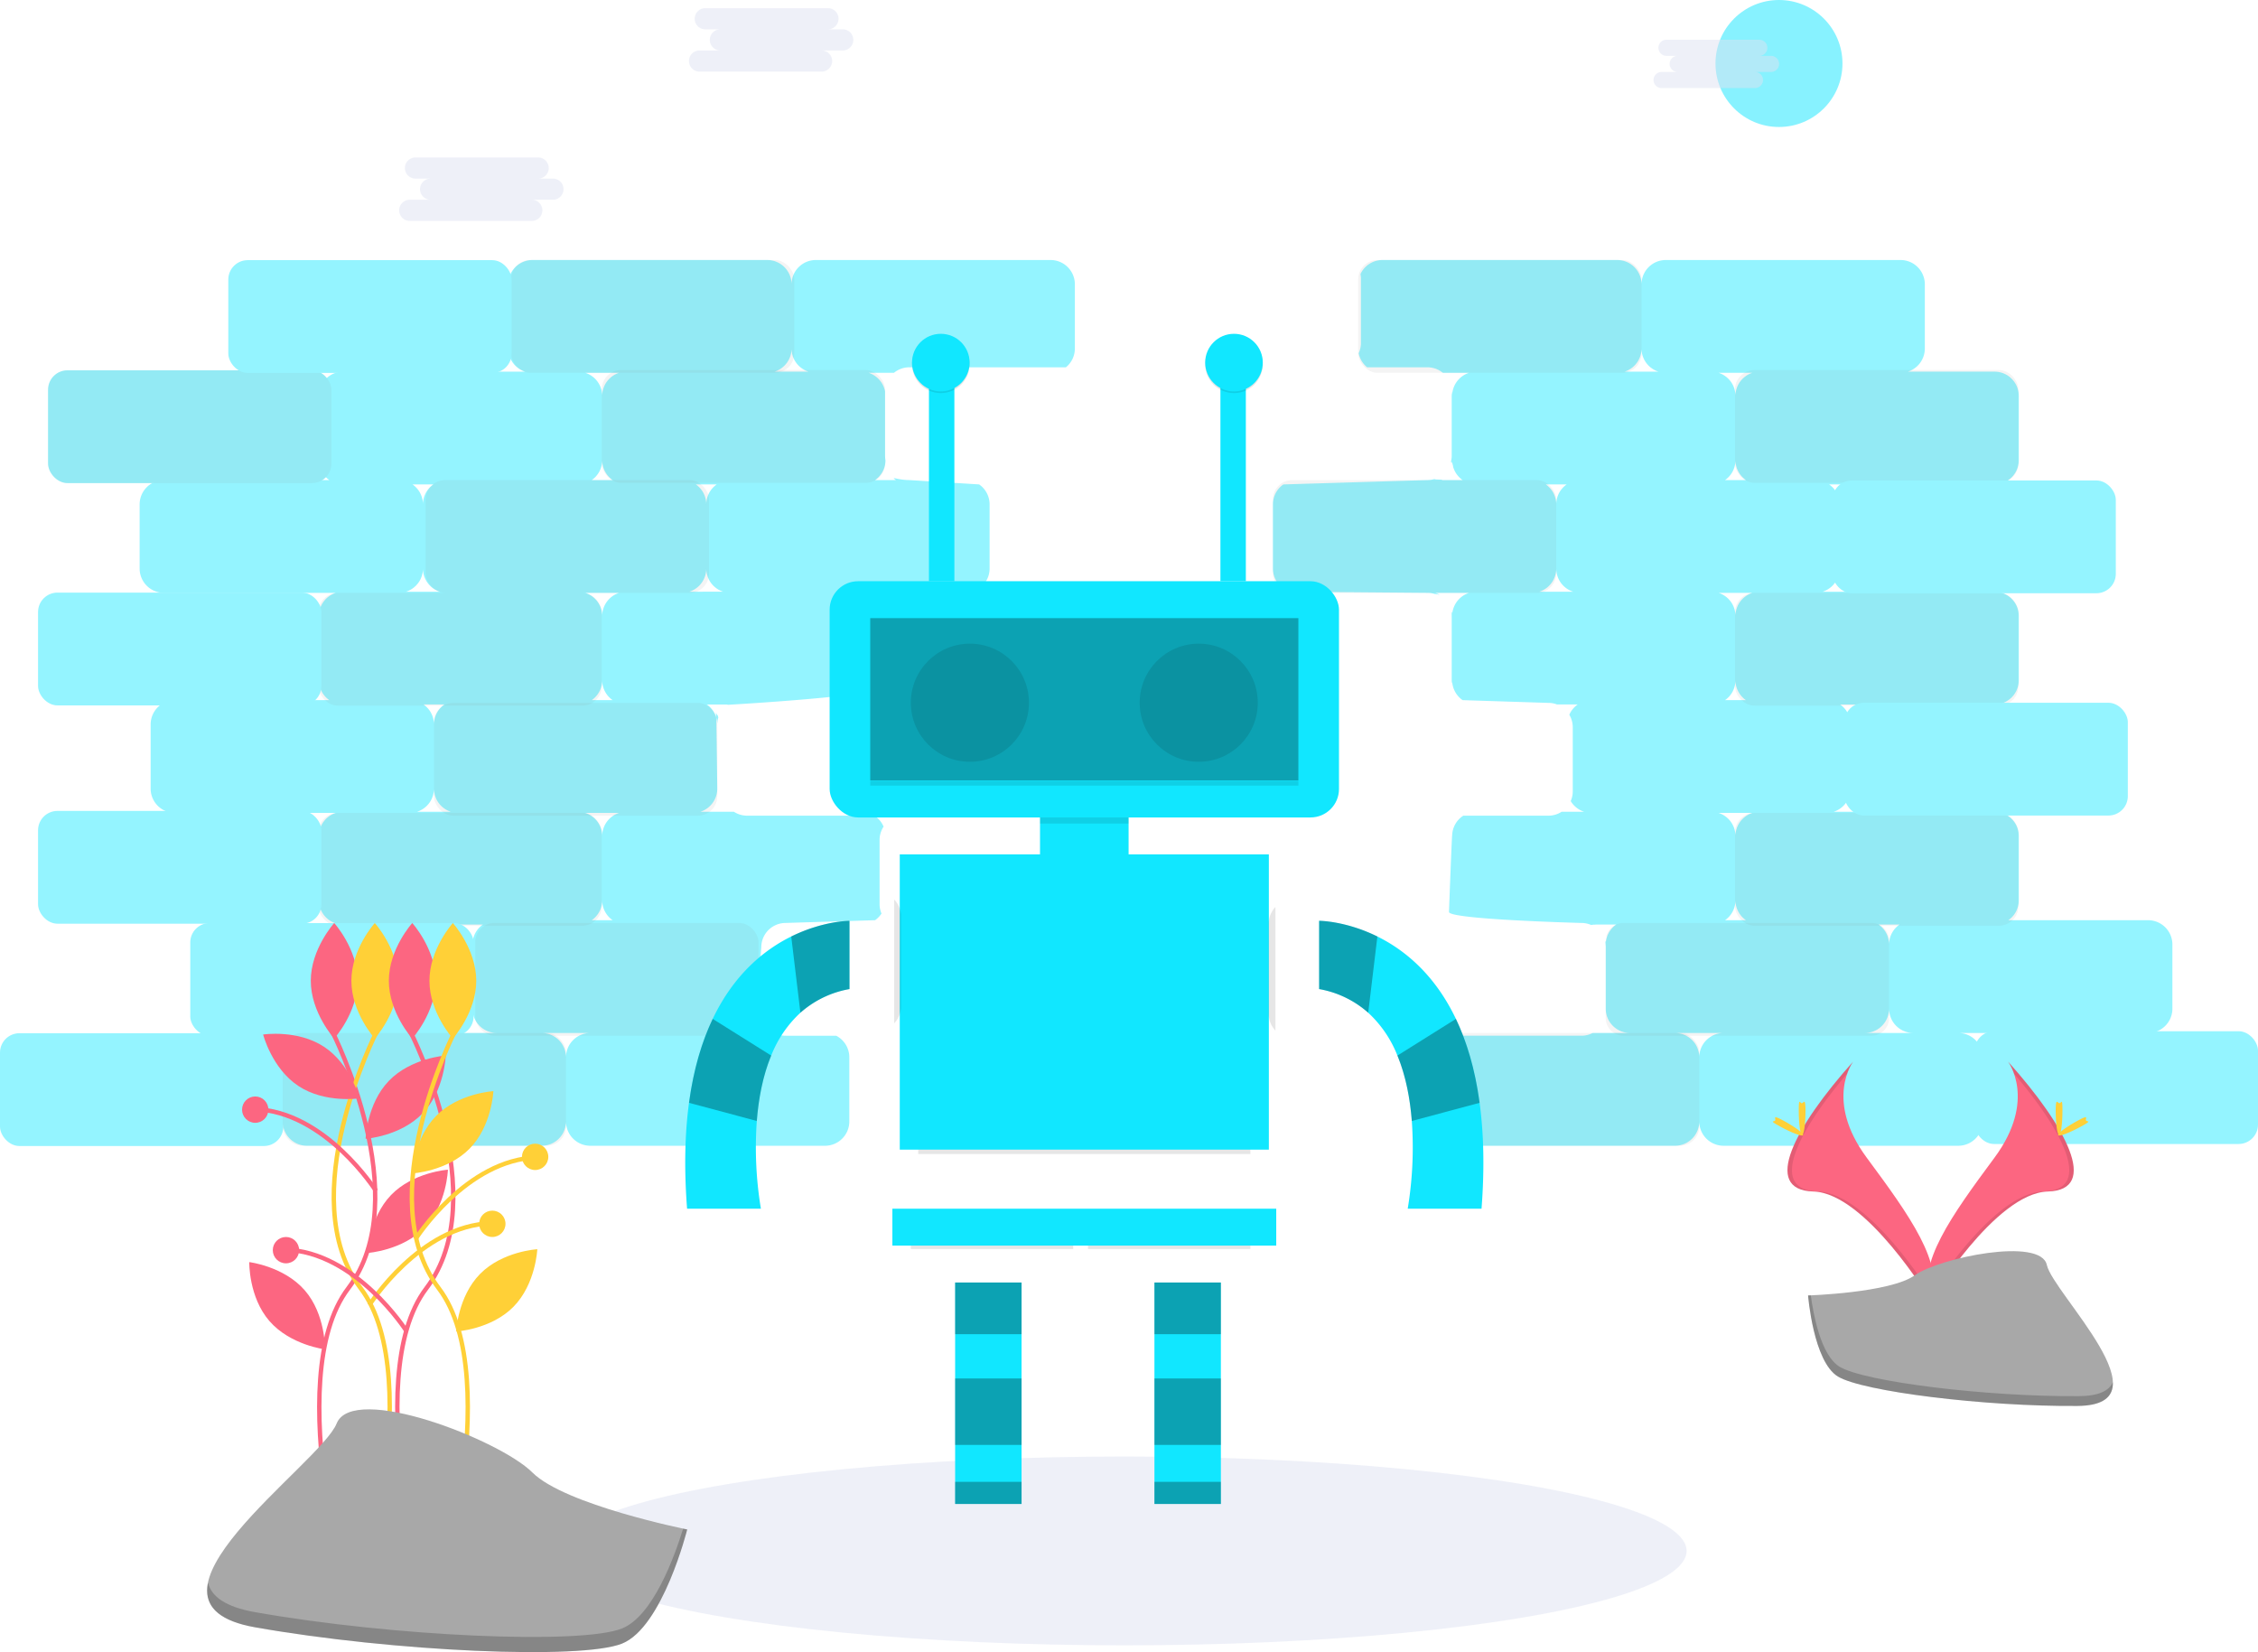 <svg id="bc263456-463a-4a26-ab4e-25ee29596588" data-name="Layer 1" xmlns="http://www.w3.org/2000/svg" width="1028.532" height="752.522" viewBox="0 0 1028.532 752.522"><title>Artificial intelligence</title><ellipse cx="512.256" cy="706.435" rx="256" ry="43" fill="#dee3f3" opacity="0.5"/><g opacity="0.45"><path d="M536.502,332.707a11.132,11.132,0,0,0,.102,1.437A11.102,11.102,0,0,1,536.502,332.707Z" transform="translate(-85.734 -73.739)" fill="#11e7ff"/><path d="M665.418,301.82c.019.128.044.255.059.385C665.462,302.075,665.438,301.948,665.418,301.82Z" transform="translate(-85.734 -73.739)" fill="#11e7ff"/><path d="M665.15,300.546c.037.133.072.268.103.403C665.222,300.813,665.187,300.68,665.15,300.546Z" transform="translate(-85.734 -73.739)" fill="#11e7ff"/><path d="M665.284,335.124c-.049.221-.106.438-.168.654C665.178,335.562,665.235,335.345,665.284,335.124Z" transform="translate(-85.734 -73.739)" fill="#11e7ff"/><path d="M665.464,334.069c-.029.235-.063.467-.106.697C665.401,334.536,665.435,334.304,665.464,334.069Z" transform="translate(-85.734 -73.739)" fill="#11e7ff"/><path d="M542.464,342.523a11.129,11.129,0,0,1-2.368-1.666A11.093,11.093,0,0,0,542.464,342.523Z" transform="translate(-85.734 -73.739)" fill="#11e7ff"/><path d="M540.009,340.779a11.149,11.149,0,0,1-.945-1.002A11.108,11.108,0,0,0,540.009,340.779Z" transform="translate(-85.734 -73.739)" fill="#11e7ff"/><path d="M730.248,552.174a10.968,10.968,0,0,0-.471-1.286A10.99,10.99,0,0,1,730.248,552.174Z" transform="translate(-85.734 -73.739)" fill="#11e7ff"/><path d="M724.741,545.507a11.111,11.111,0,0,1,1.262.769A11.053,11.053,0,0,0,724.741,545.507Z" transform="translate(-85.734 -73.739)" fill="#11e7ff"/><path d="M727.219,547.272a11.127,11.127,0,0,1,1.767,2.139A11.114,11.114,0,0,0,727.219,547.272Z" transform="translate(-85.734 -73.739)" fill="#11e7ff"/><path d="M726.041,546.305a11.184,11.184,0,0,1,1.05.852A11.109,11.109,0,0,0,726.041,546.305Z" transform="translate(-85.734 -73.739)" fill="#11e7ff"/><path d="M729.682,550.69a11.023,11.023,0,0,0-.555-1.046A10.98,10.98,0,0,1,729.682,550.69Z" transform="translate(-85.734 -73.739)" fill="#11e7ff"/><path d="M730.553,553.54a11.016,11.016,0,0,0-.235-1.095A11.012,11.012,0,0,1,730.553,553.54Z" transform="translate(-85.734 -73.739)" fill="#11e7ff"/><path d="M1064.198,492.883h-63.653a11.056,11.056,0,0,0,4.762-9.093V454.567a11.074,11.074,0,0,0-11.074-11.074h-73.265a11.076,11.076,0,0,0,7.708-10.55V403.721a11.056,11.056,0,0,0-4.762-9.093h70.319a11.074,11.074,0,0,0,11.074-11.074V354.331a11.074,11.074,0,0,0-11.074-11.074H915.957a11.076,11.076,0,0,0,7.708-10.55V303.484a11.056,11.056,0,0,0-4.762-9.093h75.331a11.074,11.074,0,0,0,11.074-11.074V254.095a11.074,11.074,0,0,0-11.074-11.074H954.798a11.076,11.076,0,0,0,7.708-10.55V203.248a11.074,11.074,0,0,0-11.074-11.074H844.527a11.074,11.074,0,0,0-11.074,11.074A11.074,11.074,0,0,0,822.378,192.174H715.473a11.066,11.066,0,0,0-10.035,6.412,11.101,11.101,0,0,1,.214,2.156v29.222a11.013,11.013,0,0,1-1.036,4.654,11.053,11.053,0,0,0,3.853,6.42h27.456a11.026,11.026,0,0,1,7.014,2.506h11.97a11.077,11.077,0,0,0-7.708,10.55,11.103,11.103,0,0,0-.207-2.098c0.0.039.006.077.006.117v29.222a11.057,11.057,0,0,1-.361,2.762,4.03,4.03,0,0,1,.475.611,11.16,11.16,0,0,0,.087-1.391,11.04,11.04,0,0,0,.186,1.914,3.267,3.267,0,0,1,.248,1.109,11.091,11.091,0,0,0,4.329,6.071h-9.525c.085-.059.161-.131.245-.192-.885.022-1.775-.075-2.661-.085a2.46,2.46,0,0,1-.92-.191,11.062,11.062,0,0,1-3.176.468l-65.605,1.981a11.056,11.056,0,0,0-4.762,9.093v29.222a11.076,11.076,0,0,0,7.708,10.55l62.659.525a11.069,11.069,0,0,1,3.25.487,12.109,12.109,0,0,1,2.07.364c.052-.011.105-.016.157-.027a11.005,11.005,0,0,0-1.91-.824h15.416a11.077,11.077,0,0,0-7.708,10.55,11.121,11.121,0,0,0-.169-1.915,2.459,2.459,0,0,1-.243.297,11.118,11.118,0,0,1,.211,2.142v29.222c0,1.356.201,1.03.201-.525a11.056,11.056,0,0,0,4.762,9.093l39.092,1.253a11.026,11.026,0,0,1,3.923.728h9.408a11.119,11.119,0,0,0-3.827,4.682,11.005,11.005,0,0,1,1.571,5.664V434.196a11.029,11.029,0,0,1-.929,4.432,11.102,11.102,0,0,0,6.131,4.865H797.059a11.012,11.012,0,0,1-6.004,1.778H752.274a11.052,11.052,0,0,0-5.074,9.297c0-3.902-1.454,34.557-1.454,34.557,0,3.454,60.344,5.012,60.344,5.012a11.026,11.026,0,0,1,4.453.939,7.747,7.747,0,0,1,1.917-.165c-.02-.014-.038-.031-.058-.045h9.524A11.056,11.056,0,0,0,817.164,503.957a11.091,11.091,0,0,0-.122-1.579c-.053.12-.107.239-.166.353A11.081,11.081,0,0,1,817.164,505.21v27.969a11.074,11.074,0,0,0,11.074,11.074H811.195a11.016,11.016,0,0,1-5.105,1.253H736.679a11.067,11.067,0,0,0-5.969,9.821v29.222a11.074,11.074,0,0,0,11.074,11.074H848.69a11.074,11.074,0,0,0,11.074-11.074,11.074,11.074,0,0,0,11.074,11.074H977.744a11.074,11.074,0,0,0,11.074-11.074V555.328a11.074,11.074,0,0,0-11.074-11.074H1064.198a11.074,11.074,0,0,0,11.074-11.074V503.957A11.074,11.074,0,0,0,1064.198,492.883ZM799.373,294.391a11.056,11.056,0,0,0-4.762,9.093,11.056,11.056,0,0,0-4.762-9.093Zm-12.47,48.865a11.076,11.076,0,0,0,7.708-10.55,11.076,11.076,0,0,0,7.708,10.55ZM825.744,243.02a11.076,11.076,0,0,0,7.708-10.55,11.076,11.076,0,0,0,7.708,10.55Zm34.02,312.308A11.074,11.074,0,0,0,848.69,544.254h22.149A11.074,11.074,0,0,0,859.764,555.328Zm11.727-62.446a11.056,11.056,0,0,0,4.762-9.093,11.056,11.056,0,0,0,4.762,9.093Zm4.762-38.315a11.076,11.076,0,0,0-7.708-10.55h15.416A11.077,11.077,0,0,0,876.253,454.567Zm-4.762-61.921a11.056,11.056,0,0,0,4.762-9.093,11.056,11.056,0,0,0,4.762,9.093Zm4.762-38.316a11.077,11.077,0,0,0-7.708-10.55h15.416A11.077,11.077,0,0,0,876.253,354.331Zm-4.762-61.921a11.056,11.056,0,0,0,4.762-9.093,11.056,11.056,0,0,0,4.762,9.093Zm4.762-38.316a11.076,11.076,0,0,0-7.708-10.55h15.416A11.077,11.077,0,0,0,876.253,254.095Zm74.727,240.769a11.056,11.056,0,0,0-4.762,9.093,11.056,11.056,0,0,0-4.762-9.093Zm-15.837,49.39a11.074,11.074,0,0,0,11.074-11.074,11.074,11.074,0,0,0,11.074,11.074Z" transform="translate(-85.734 -73.739)" fill="#11e7ff"/><path d="M747.199,483.79" transform="translate(-85.734 -73.739)" fill="#11e7ff"/><path d="M730.71,555.328a11.136,11.136,0,0,0-.1-1.41A11.107,11.107,0,0,1,730.71,555.328Z" transform="translate(-85.734 -73.739)" fill="#11e7ff"/><path d="M665.557,332.707c0,.351-.021.697-.053,1.039C665.536,333.404,665.557,333.058,665.557,332.707Z" transform="translate(-85.734 -73.739)" fill="#11e7ff"/><path d="M536.63,334.358a10.97,10.97,0,0,0,.283,1.317A10.964,10.964,0,0,1,536.63,334.358Z" transform="translate(-85.734 -73.739)" fill="#11e7ff"/><path d="M412.698,399.654a2.521,2.521,0,0,1-.473-.561,2.7,2.7,0,0,1-.314-.924,22.361,22.361,0,0,0,.034,2.277,11,11,0,0,1,.514,3.275,11.005,11.005,0,0,1,.486-3.186,4.581,4.581,0,0,1-.234-.775C412.705,399.724,412.705,399.69,412.698,399.654Z" transform="translate(-85.734 -73.739)" fill="#11e7ff"/><path d="M564.27,192.174H457.364a11.074,11.074,0,0,0-11.074,11.074,11.074,11.074,0,0,0-11.074-11.074H328.31a11.074,11.074,0,0,0-11.074,11.074v29.222a11.076,11.076,0,0,0,7.708,10.55H242.057a11.074,11.074,0,0,0-11.074,11.074V283.317a11.056,11.056,0,0,0,4.762,9.093H160.414a11.074,11.074,0,0,0-11.074,11.074v29.222a11.074,11.074,0,0,0,11.074,11.074h78.277a11.077,11.077,0,0,0-7.708,10.55v29.222a11.056,11.056,0,0,0,4.762,9.093H165.426a11.074,11.074,0,0,0-11.074,11.074v29.222A11.074,11.074,0,0,0,165.426,444.017h73.265a11.077,11.077,0,0,0-7.708,10.55v29.222A11.074,11.074,0,0,0,242.057,494.864h63.652a11.056,11.056,0,0,0-4.762,9.093v29.222a11.074,11.074,0,0,0,11.074,11.074H225.568a11.074,11.074,0,0,0-11.074,11.074v29.222a11.074,11.074,0,0,0,11.074,11.074H332.473a11.074,11.074,0,0,0,11.074-11.074A11.074,11.074,0,0,0,354.622,595.625H461.527a11.074,11.074,0,0,0,11.074-11.074V555.328a11.067,11.067,0,0,0-5.969-9.821H443.582a11.016,11.016,0,0,1-5.105-1.253H418.927a11.074,11.074,0,0,0,11.074-11.074c0,4.819,2.506-27.969,2.506-27.969a11.074,11.074,0,0,1,11.074-11.074l40.747-1.253a11.149,11.149,0,0,0,2.935-3.029,11.003,11.003,0,0,1-.879-4.286V456.345a11.017,11.017,0,0,1,1.832-6.094,11.107,11.107,0,0,0-4.199-4.98H426.04a11.012,11.012,0,0,1-6.004-1.778H404.752A11.076,11.076,0,0,0,412.46,432.943l-.393-29.009c0-1.307-.07-2.464-.122-3.488a11.094,11.094,0,0,0-4.248-5.818h9.524c-.072.05-.135.11-.206.162,5.399-.31,67.075-3.927,72.089-7.963a8.696,8.696,0,0,1-.074-2.318,11.102,11.102,0,0,1-.141-1.683V353.603c0-.363.02-.721.054-1.074a11.088,11.088,0,0,0-7.562-8.747h13.477a11.016,11.016,0,0,1,5.105-1.253h30.568a11.064,11.064,0,0,0,5.97-9.821V303.484a11.056,11.056,0,0,0-4.762-9.093l-31.776-1.981c-5.385,0-8.947-1.972-6.111,0h-9.525a11.055,11.055,0,0,0,4.758-9.028,11.116,11.116,0,0,1-.197-2.047V252.113c0-.024.003-.047.004-.071a11.086,11.086,0,0,0-7.511-8.497h11.568a11.026,11.026,0,0,1,7.014-2.506h71.309a11.04,11.04,0,0,0,4.07-8.568V203.248A11.074,11.074,0,0,0,564.27,192.174ZM283.156,294.391a11.056,11.056,0,0,0-4.762,9.093,11.056,11.056,0,0,0-4.762-9.093Zm-4.762,38.315a11.076,11.076,0,0,0,7.708,10.55H270.686A11.076,11.076,0,0,0,278.394,332.707Zm9.774,61.921a11.056,11.056,0,0,0-4.762,9.093,11.056,11.056,0,0,0-4.762-9.093Zm-12.47,48.865a11.076,11.076,0,0,0,7.708-10.55,11.076,11.076,0,0,0,7.708,10.55ZM412.21,294.391a11.056,11.056,0,0,0-4.762,9.093,11.056,11.056,0,0,0-4.762-9.093ZM343.548,555.328a11.074,11.074,0,0,0-11.074-11.074H354.622A11.074,11.074,0,0,0,343.548,555.328Zm11.727-62.446a11.056,11.056,0,0,0,4.762-9.093,11.056,11.056,0,0,0,4.762,9.093Zm4.762-38.315a11.077,11.077,0,0,0-7.708-10.55H367.745A11.077,11.077,0,0,0,360.037,454.567Zm-4.762-61.921a11.056,11.056,0,0,0,4.762-9.093,11.056,11.056,0,0,0,4.762,9.093Zm4.762-38.316a11.077,11.077,0,0,0-7.708-10.55H367.745A11.077,11.077,0,0,0,360.037,354.331Zm-4.762-61.921a11.056,11.056,0,0,0,4.762-9.093,11.056,11.056,0,0,0,4.762,9.093Zm4.762-38.316a11.077,11.077,0,0,0-7.708-10.55H367.745A11.077,11.077,0,0,0,360.037,254.095Zm39.703,89.162a11.076,11.076,0,0,0,7.708-10.55,11.076,11.076,0,0,0,7.708,10.55Zm38.842-100.236a11.076,11.076,0,0,0,7.708-10.55,11.076,11.076,0,0,0,7.708,10.55Z" transform="translate(-85.734 -73.739)" fill="#11e7ff"/><path d="M540.143,295.293c.053-.048.104-.096.157-.143C540.247,295.197,540.196,295.245,540.143,295.293Z" transform="translate(-85.734 -73.739)" fill="#11e7ff"/><path d="M539.407,296.027c-.054.06-.11.118-.163.179C539.297,296.145,539.353,296.086,539.407,296.027Z" transform="translate(-85.734 -73.739)" fill="#11e7ff"/><path d="M538.478,297.18c.025-.036.054-.07.079-.106C538.531,297.11,538.503,297.144,538.478,297.18Z" transform="translate(-85.734 -73.739)" fill="#11e7ff"/><path d="M536.979,335.901a10.989,10.989,0,0,0,.463,1.266A10.989,10.989,0,0,1,536.979,335.901Z" transform="translate(-85.734 -73.739)" fill="#11e7ff"/><path d="M538.16,338.53a11.077,11.077,0,0,0,.819,1.14A11.062,11.062,0,0,1,538.16,338.53Z" transform="translate(-85.734 -73.739)" fill="#11e7ff"/><path d="M537.498,337.283a11.015,11.015,0,0,0,.656,1.236A10.995,10.995,0,0,1,537.498,337.283Z" transform="translate(-85.734 -73.739)" fill="#11e7ff"/><path d="M536.806,300.949c.032-.135.067-.27.103-.403C536.872,300.68,536.837,300.813,536.806,300.949Z" transform="translate(-85.734 -73.739)" fill="#11e7ff"/><path d="M537.18,299.701c.04-.11.077-.222.121-.33C537.257,299.479,537.22,299.591,537.18,299.701Z" transform="translate(-85.734 -73.739)" fill="#11e7ff"/><path d="M536.582,302.204c.015-.13.039-.256.059-.385C536.621,301.948,536.597,302.075,536.582,302.204Z" transform="translate(-85.734 -73.739)" fill="#11e7ff"/><path d="M537.79,298.308c.007-.013.012-.026.019-.039C537.802,298.282,537.796,298.296,537.79,298.308Z" transform="translate(-85.734 -73.739)" fill="#11e7ff"/><rect x="318.489" y="192.174" width="129.054" height="51.371" rx="8.839" transform="translate(680.297 361.98) rotate(-180)" opacity="0.1"/><rect x="704.398" y="192.174" width="129.054" height="51.371" rx="8.839" transform="translate(1452.116 361.98) rotate(-180)" opacity="0.1"/><rect x="876.053" y="242.292" width="129.054" height="51.371" rx="8.839" transform="translate(1795.426 462.216) rotate(-180)" opacity="0.1"/><rect x="665.557" y="292.41" width="129.054" height="51.371" rx="8.839" transform="translate(1374.433 562.452) rotate(-180)" opacity="0.1"/><rect x="876.053" y="343.781" width="129.054" height="51.371" rx="8.839" transform="translate(1795.426 665.194) rotate(-180)" opacity="0.1"/><rect x="876.053" y="444.017" width="129.054" height="51.371" rx="8.839" transform="translate(1795.426 865.667) rotate(-180)" opacity="0.1"/><path d="M938.155,494.136H825.227a8.062,8.062,0,0,0-7.736,5.803,5.153,5.153,0,0,1-.091,1.359,5.713,5.713,0,0,1-.229.772c-.001.043-.007.085-.007.129v35.245a8.063,8.063,0,0,0,8.063,8.063H938.155a8.063,8.063,0,0,0,8.063-8.063V502.199A8.063,8.063,0,0,0,938.155,494.136Z" transform="translate(-85.734 -73.739)" opacity="0.1"/><rect x="730.71" y="544.254" width="129.054" height="51.371" rx="8.839" transform="translate(1504.74 1066.139) rotate(-180)" opacity="0.1"/><rect x="359.836" y="242.292" width="129.054" height="51.371" rx="8.839" transform="translate(762.992 462.216) rotate(-180)" opacity="0.1"/><rect x="279.647" y="292.41" width="129.054" height="51.371" rx="8.839" transform="translate(602.614 562.452) rotate(-180)" opacity="0.1"/><rect x="230.782" y="343.781" width="129.054" height="51.371" rx="8.839" transform="translate(504.884 665.194) rotate(-180)" opacity="0.1"/><rect x="283.406" y="393.899" width="129.054" height="51.371" rx="8.839" transform="translate(610.132 765.431) rotate(-180)" opacity="0.1"/><rect x="230.782" y="444.017" width="129.054" height="51.371" rx="8.839" transform="translate(504.884 865.667) rotate(-180)" opacity="0.1"/><rect x="172.398" y="494.191" width="129.054" height="51.371" rx="8.839" transform="translate(388.116 966.014) rotate(-180)" fill="#11e7ff"/><rect x="925.915" y="393.844" width="129.054" height="51.371" rx="8.839" transform="translate(1895.151 765.32) rotate(-180)" fill="#11e7ff"/><rect x="920.442" y="292.584" width="129.054" height="51.371" rx="8.839" transform="translate(1884.204 562.8) rotate(-180)" fill="#11e7ff"/><rect x="985.212" y="543.453" width="129.054" height="51.371" rx="8.839" transform="translate(2013.743 1064.537) rotate(-180)" fill="#11e7ff"/><rect x="85.734" y="544.365" width="129.054" height="51.371" rx="8.839" transform="translate(214.788 1066.362) rotate(-180)" fill="#11e7ff"/><rect x="103.067" y="443.105" width="129.054" height="51.371" rx="8.839" transform="translate(249.454 863.842) rotate(-180)" fill="#11e7ff"/><rect x="103.067" y="343.67" width="129.054" height="51.371" rx="8.839" transform="translate(249.454 664.972) rotate(-180)" fill="#11e7ff"/><rect x="107.628" y="242.41" width="129.054" height="51.371" rx="8.839" transform="translate(258.576 462.453) rotate(-180)" fill="#11e7ff"/><rect x="107.628" y="242.41" width="129.054" height="51.371" rx="8.839" transform="translate(258.576 462.453) rotate(-180)" opacity="0.1"/><rect x="189.731" y="192.237" width="129.054" height="51.371" rx="8.839" transform="translate(422.781 362.106) rotate(-180)" fill="#11e7ff"/><rect x="302.2" y="494.136" width="129.054" height="51.371" rx="8.839" transform="translate(647.72 965.903) rotate(-180)" opacity="0.1"/><rect x="214.493" y="544.254" width="129.054" height="51.371" rx="8.839" transform="translate(472.307 1066.139) rotate(-180)" opacity="0.1"/></g><circle cx="810.335" cy="28.92" r="28.92" fill="#11e7ff" opacity="0.5"/><path d="M337.673,155.093H330.793a4.817,4.817,0,1,0,0-9.633H275.059a4.817,4.817,0,1,0,0,9.633h6.881a4.817,4.817,0,1,0,0,9.633h-9.633a4.817,4.817,0,0,0,0,9.633h55.734a4.817,4.817,0,0,0,0-9.633h9.633a4.817,4.817,0,0,0,0-9.633Z" transform="translate(-85.734 -73.739)" fill="#dee3f3" opacity="0.5"/><path d="M892.404,99.184h-5.237a3.666,3.666,0,0,0,0-7.331h-42.417a3.666,3.666,0,0,0,0,7.331h5.237a3.666,3.666,0,1,0,0,7.331h-7.331a3.666,3.666,0,1,0,0,7.331h42.417a3.666,3.666,0,1,0,0-7.331h7.331a3.666,3.666,0,1,0,0-7.331Z" transform="translate(-85.734 -73.739)" fill="#dee3f3" opacity="0.5"/><path d="M469.673,87.093H462.793a4.817,4.817,0,1,0,0-9.633H407.059a4.817,4.817,0,1,0,0,9.633h6.881a4.817,4.817,0,1,0,0,9.633h-9.633a4.817,4.817,0,0,0,0,9.633h55.734a4.817,4.817,0,0,0,0-9.633h9.633a4.817,4.817,0,0,0,0-9.633Z" transform="translate(-85.734 -73.739)" fill="#dee3f3" opacity="0.5"/><rect x="377.905" y="264.742" width="232.009" height="107.599" rx="12.97" fill="#11e7ff"/><rect x="396.399" y="355.826" width="195.022" height="2.017" opacity="0.1"/><rect x="396.399" y="281.554" width="195.022" height="73.974" opacity="0.3"/><circle cx="441.792" cy="320.085" r="26.9" opacity="0.1"/><circle cx="546.028" cy="320.085" r="26.9" opacity="0.1"/><rect x="473.734" y="372.337" width="40.347" height="23.543" fill="#11e7ff"/><rect x="409.848" y="389.152" width="168.123" height="134.498" fill="#11e7ff"/><rect x="406.486" y="550.55" width="174.848" height="16.812" fill="#11e7ff"/><polygon points="435.067 607.712 435.067 627.887 435.067 658.149 435.067 674.961 435.067 685.048 465.329 685.048 465.329 674.961 465.329 658.149 465.329 627.887 465.329 607.712 465.329 584.175 435.067 584.175 435.067 607.712" fill="#11e7ff"/><polygon points="525.853 584.175 525.853 607.712 525.853 627.887 525.853 658.149 525.853 674.961 525.853 685.048 556.115 685.048 556.115 674.961 556.115 658.149 556.115 627.887 556.115 607.712 556.115 584.175 525.853 584.175" fill="#11e7ff"/><path d="M472.683,493.155v31.1a45.49,45.49,0,0,0-22.354,10.776A52.883,52.883,0,0,0,437.021,554.544c-3.89,9.425-5.782,19.892-6.553,29.788a170.317,170.317,0,0,0,1.86,39.961H398.704c-1.428-18.587-.973-34.535.88-48.228,2.076-15.438,5.921-28.005,10.791-38.225,9.741-20.432,23.597-31.517,35.77-37.538C460.603,493.155,472.683,493.155,472.683,493.155Z" transform="translate(-85.734 -73.739)" fill="#11e7ff"/><rect x="435.067" y="584.175" width="30.262" height="23.537" opacity="0.3"/><rect x="435.067" y="627.887" width="30.262" height="30.262" opacity="0.3"/><rect x="435.067" y="674.961" width="30.262" height="10.087" opacity="0.3"/><rect x="525.853" y="584.175" width="30.262" height="23.537" opacity="0.3"/><rect x="525.853" y="627.887" width="30.262" height="30.262" opacity="0.3"/><rect x="525.853" y="674.961" width="30.262" height="10.087" opacity="0.3"/><path d="M472.683,493.155v31.1a45.49,45.49,0,0,0-22.354,10.776l-4.184-34.728C460.603,493.155,472.683,493.155,472.683,493.155Z" transform="translate(-85.734 -73.739)" opacity="0.3"/><path d="M437.021,554.544c-3.89,9.425-5.782,19.892-6.553,29.788l-30.884-8.267c2.076-15.438,5.921-28.005,10.791-38.225Z" transform="translate(-85.734 -73.739)" opacity="0.3"/><path d="M686.605,493.155v31.1a45.49,45.49,0,0,1,22.354,10.776A52.883,52.883,0,0,1,722.267,554.544c3.89,9.425,5.782,19.892,6.553,29.788a170.318,170.318,0,0,1-1.86,39.961h33.624c1.428-18.587.973-34.535-.88-48.228-2.076-15.438-5.921-28.005-10.791-38.225-9.741-20.432-23.597-31.517-35.77-37.538C698.685,493.155,686.605,493.155,686.605,493.155Z" transform="translate(-85.734 -73.739)" fill="#11e7ff"/><path d="M686.605,493.155v31.1a45.49,45.49,0,0,1,22.354,10.776l4.184-34.728C698.685,493.155,686.605,493.155,686.605,493.155Z" transform="translate(-85.734 -73.739)" opacity="0.3"/><path d="M722.267,554.544c3.89,9.425,5.782,19.892,6.553,29.788l30.884-8.267c-2.076-15.438-5.921-28.005-10.791-38.225Z" transform="translate(-85.734 -73.739)" opacity="0.3"/><rect x="473.734" y="372.337" width="40.347" height="2.787" opacity="0.1"/><path d="M666.693,486.856v56.31a11.733,11.733,0,0,1-3.126-7.981V494.83A11.713,11.713,0,0,1,666.693,486.856Z" transform="translate(-85.734 -73.739)" opacity="0.1"/><path d="M496.18,490.569v42.154a11.721,11.721,0,0,1-3.134,7.132v-56.418A11.721,11.721,0,0,1,496.18,490.569Z" transform="translate(-85.734 -73.739)" opacity="0.1"/><rect x="418.257" y="523.653" width="151.308" height="1.992" opacity="0.1"/><rect x="414.892" y="567.366" width="73.971" height="1.544" opacity="0.1"/><rect x="495.594" y="567.366" width="73.971" height="1.544" opacity="0.1"/><rect x="423.143" y="165.166" width="11.579" height="99.575" fill="#11e7ff"/><rect x="555.911" y="165.166" width="11.579" height="99.575" fill="#11e7ff"/><circle cx="428.547" cy="165.938" r="13.122" opacity="0.1"/><circle cx="428.547" cy="165.166" r="13.122" fill="#11e7ff"/><circle cx="562.086" cy="165.938" r="13.122" opacity="0.1"/><circle cx="562.086" cy="165.166" r="13.122" fill="#11e7ff"/><path d="M237.257,543.952s38.4,75.378,7.111,116.622,2.844,153.6,2.844,153.6" transform="translate(-85.734 -73.739)" fill="none" stroke="#fc6681" stroke-miterlimit="10" stroke-width="2"/><path d="M248.634,520.485c0,14.531-10.667,26.311-10.667,26.311S227.301,535.016,227.301,520.485s10.667-26.311,10.667-26.311S248.634,505.954,248.634,520.485Z" transform="translate(-85.734 -73.739)" fill="#fc6681"/><path d="M257.168,543.952s-38.4,75.378-7.111,116.622-2.844,153.6-2.844,153.6" transform="translate(-85.734 -73.739)" fill="none" stroke="#ffd037" stroke-miterlimit="10" stroke-width="2"/><path d="M245.79,520.485c0,14.531,10.667,26.311,10.667,26.311s10.667-11.78,10.667-26.311-10.667-26.311-10.667-26.311S245.79,505.954,245.79,520.485Z" transform="translate(-85.734 -73.739)" fill="#ffd037"/><path d="M272.812,543.952s38.4,75.378,7.111,116.622,2.844,153.6,2.844,153.6" transform="translate(-85.734 -73.739)" fill="none" stroke="#fc6681" stroke-miterlimit="10" stroke-width="2"/><path d="M284.19,520.485c0,14.531-10.667,26.311-10.667,26.311s-10.667-11.78-10.667-26.311,10.667-26.311,10.667-26.311S284.19,505.954,284.19,520.485Z" transform="translate(-85.734 -73.739)" fill="#fc6681"/><path d="M278.21,580.88C268.136,591.352,252.282,592.446,252.282,592.446s.48-15.884,10.555-26.356,25.928-11.566,25.928-11.566S288.285,570.408,278.21,580.88Z" transform="translate(-85.734 -73.739)" fill="#fc6681"/><path d="M279.21,632.88C269.136,643.352,253.282,644.446,253.282,644.446s.48-15.884,10.555-26.356,25.928-11.566,25.928-11.566S289.285,622.408,279.21,632.88Z" transform="translate(-85.734 -73.739)" fill="#fc6681"/><path d="M224.578,661.492c9.527,10.973,9.195,26.861,9.195,26.861s-15.777-1.902-25.304-12.875-9.195-26.861-9.195-26.861S215.051,650.519,224.578,661.492Z" transform="translate(-85.734 -73.739)" fill="#fc6681"/><path d="M233.416,550.594C245.528,558.621,249.455,574.02,249.455,574.02s-15.712,2.384-27.824-5.644-16.039-23.426-16.039-23.426S221.303,542.566,233.416,550.594Z" transform="translate(-85.734 -73.739)" fill="#fc6681"/><path d="M292.723,543.952s-38.4,75.378-7.111,116.622-2.844,153.6-2.844,153.6" transform="translate(-85.734 -73.739)" fill="none" stroke="#ffd037" stroke-miterlimit="10" stroke-width="2"/><path d="M281.345,520.485c0,14.531,10.667,26.311,10.667,26.311s10.667-11.78,10.667-26.311-10.667-26.311-10.667-26.311S281.345,505.954,281.345,520.485Z" transform="translate(-85.734 -73.739)" fill="#ffd037"/><path d="M284.414,581.998c-10.199,10.35-10.87,26.228-10.87,26.228s15.866-.904,26.065-11.254S310.48,570.744,310.48,570.744,294.614,571.648,284.414,581.998Z" transform="translate(-85.734 -73.739)" fill="#ffd037"/><path d="M304.414,653.998c-10.199,10.35-10.87,26.228-10.87,26.228s15.866-.904,26.065-11.254S330.48,642.744,330.48,642.744,314.614,643.648,304.414,653.998Z" transform="translate(-85.734 -73.739)" fill="#ffd037"/><path d="M274.99,638.174s23.115-36.435,55.558-37.218" transform="translate(-85.734 -73.739)" fill="none" stroke="#ffd037" stroke-miterlimit="10" stroke-width="2"/><path d="M256.99,616.174s-23.115-36.435-55.558-37.218" transform="translate(-85.734 -73.739)" fill="none" stroke="#fc6681" stroke-miterlimit="10" stroke-width="2"/><path d="M253.99,668.174s23.115-36.435,55.558-37.218" transform="translate(-85.734 -73.739)" fill="none" stroke="#ffd037" stroke-miterlimit="10" stroke-width="2"/><circle cx="243.756" cy="526.935" r="6" fill="#ffd037"/><circle cx="116.256" cy="505.435" r="6" fill="#fc6681"/><path d="M270.99,680.174s-23.115-36.435-55.558-37.218" transform="translate(-85.734 -73.739)" fill="none" stroke="#fc6681" stroke-miterlimit="10" stroke-width="2"/><circle cx="130.256" cy="569.435" r="6" fill="#fc6681"/><circle cx="224.256" cy="557.435" r="6" fill="#ffd037"/><path d="M398.76,770.407s-55.703-11.141-70.557-25.995-81.698-40.849-89.125-22.281-100.266,81.698-37.135,92.839,148.542,14.854,167.109,7.427S398.76,770.407,398.76,770.407Z" transform="translate(-85.734 -73.739)" fill="#a8a8a8"/><path d="M201.942,808.071c63.13,11.141,148.542,14.854,167.109,7.427,14.14-5.656,23.966-32.832,27.851-45.479,1.176.25,1.857.387,1.857.387s-11.141,44.562-29.708,51.99-103.979,3.714-167.109-7.427c-18.223-3.216-23.435-10.768-21.471-20.326C182.029,800.88,188.379,805.678,201.942,808.071Z" transform="translate(-85.734 -73.739)" opacity="0.2"/><path d="M1000.384,557.26s13.347,17.454-6.16,43.805-35.592,48.596-29.089,65.023c0,0,29.431-48.938,53.387-49.623S1026.735,586.691,1000.384,557.26Z" transform="translate(-85.734 -73.739)" fill="#fc6681"/><path d="M1000.384,557.26a21.618,21.618,0,0,1,2.727,5.474c23.373,27.462,35.825,53.09,13.358,53.732-20.928.598-46.033,38.021-52.046,47.472a20.284,20.284,0,0,0,.712,2.151s29.431-48.938,53.387-49.623S1026.735,586.691,1000.384,557.26Z" transform="translate(-85.734 -73.739)" opacity="0.1"/><path d="M1025.195,579.505c0,6.143-.689,11.122-1.54,11.122s-1.54-4.98-1.54-11.122.861-3.251,1.711-3.251S1025.195,573.362,1025.195,579.505Z" transform="translate(-85.734 -73.739)" fill="#ffd037"/><path d="M1033.709,586.838c-5.394,2.94-10.096,4.718-10.503,3.971s3.635-3.735,9.029-6.675,3.267-.8,3.674-.053S1039.103,583.898,1033.709,586.838Z" transform="translate(-85.734 -73.739)" fill="#ffd037"/><path d="M929.885,557.26s-13.347,17.454,6.16,43.805,35.592,48.596,29.089,65.023c0,0-29.431-48.938-53.387-49.623S903.534,586.691,929.885,557.26Z" transform="translate(-85.734 -73.739)" fill="#fc6681"/><path d="M929.885,557.26a21.618,21.618,0,0,0-2.727,5.474c-23.373,27.462-35.825,53.09-13.358,53.732,20.928.598,46.033,38.021,52.046,47.472a20.284,20.284,0,0,1-.712,2.151S935.703,617.149,911.747,616.465,903.534,586.691,929.885,557.26Z" transform="translate(-85.734 -73.739)" opacity="0.1"/><path d="M905.074,579.505c0,6.143.689,11.122,1.54,11.122s1.54-4.98,1.54-11.122-.861-3.251-1.711-3.251S905.074,573.362,905.074,579.505Z" transform="translate(-85.734 -73.739)" fill="#ffd037"/><path d="M896.559,586.838c5.394,2.94,10.096,4.718,10.503,3.971s-3.635-3.735-9.029-6.675-3.267-.8-3.674-.053S891.166,583.898,896.559,586.838Z" transform="translate(-85.734 -73.739)" fill="#ffd037"/><path d="M909.324,663.804s37.316-1.149,48.562-9.158,57.402-17.57,60.191-4.727,56.079,63.877,13.949,64.217S934.137,707.574,922.912,700.737,909.324,663.804,909.324,663.804Z" transform="translate(-85.734 -73.739)" fill="#a8a8a8"/><path d="M1032.779,709.666c-42.13.34-97.891-6.562-109.115-13.4-8.548-5.207-11.954-23.891-13.094-32.511-.789.034-1.246.049-1.246.049s2.364,30.096,13.588,36.933,66.985,13.74,109.115,13.4c12.161-.098,16.362-4.425,16.131-10.833C1046.469,707.175,1041.831,709.593,1032.779,709.666Z" transform="translate(-85.734 -73.739)" opacity="0.2"/></svg>